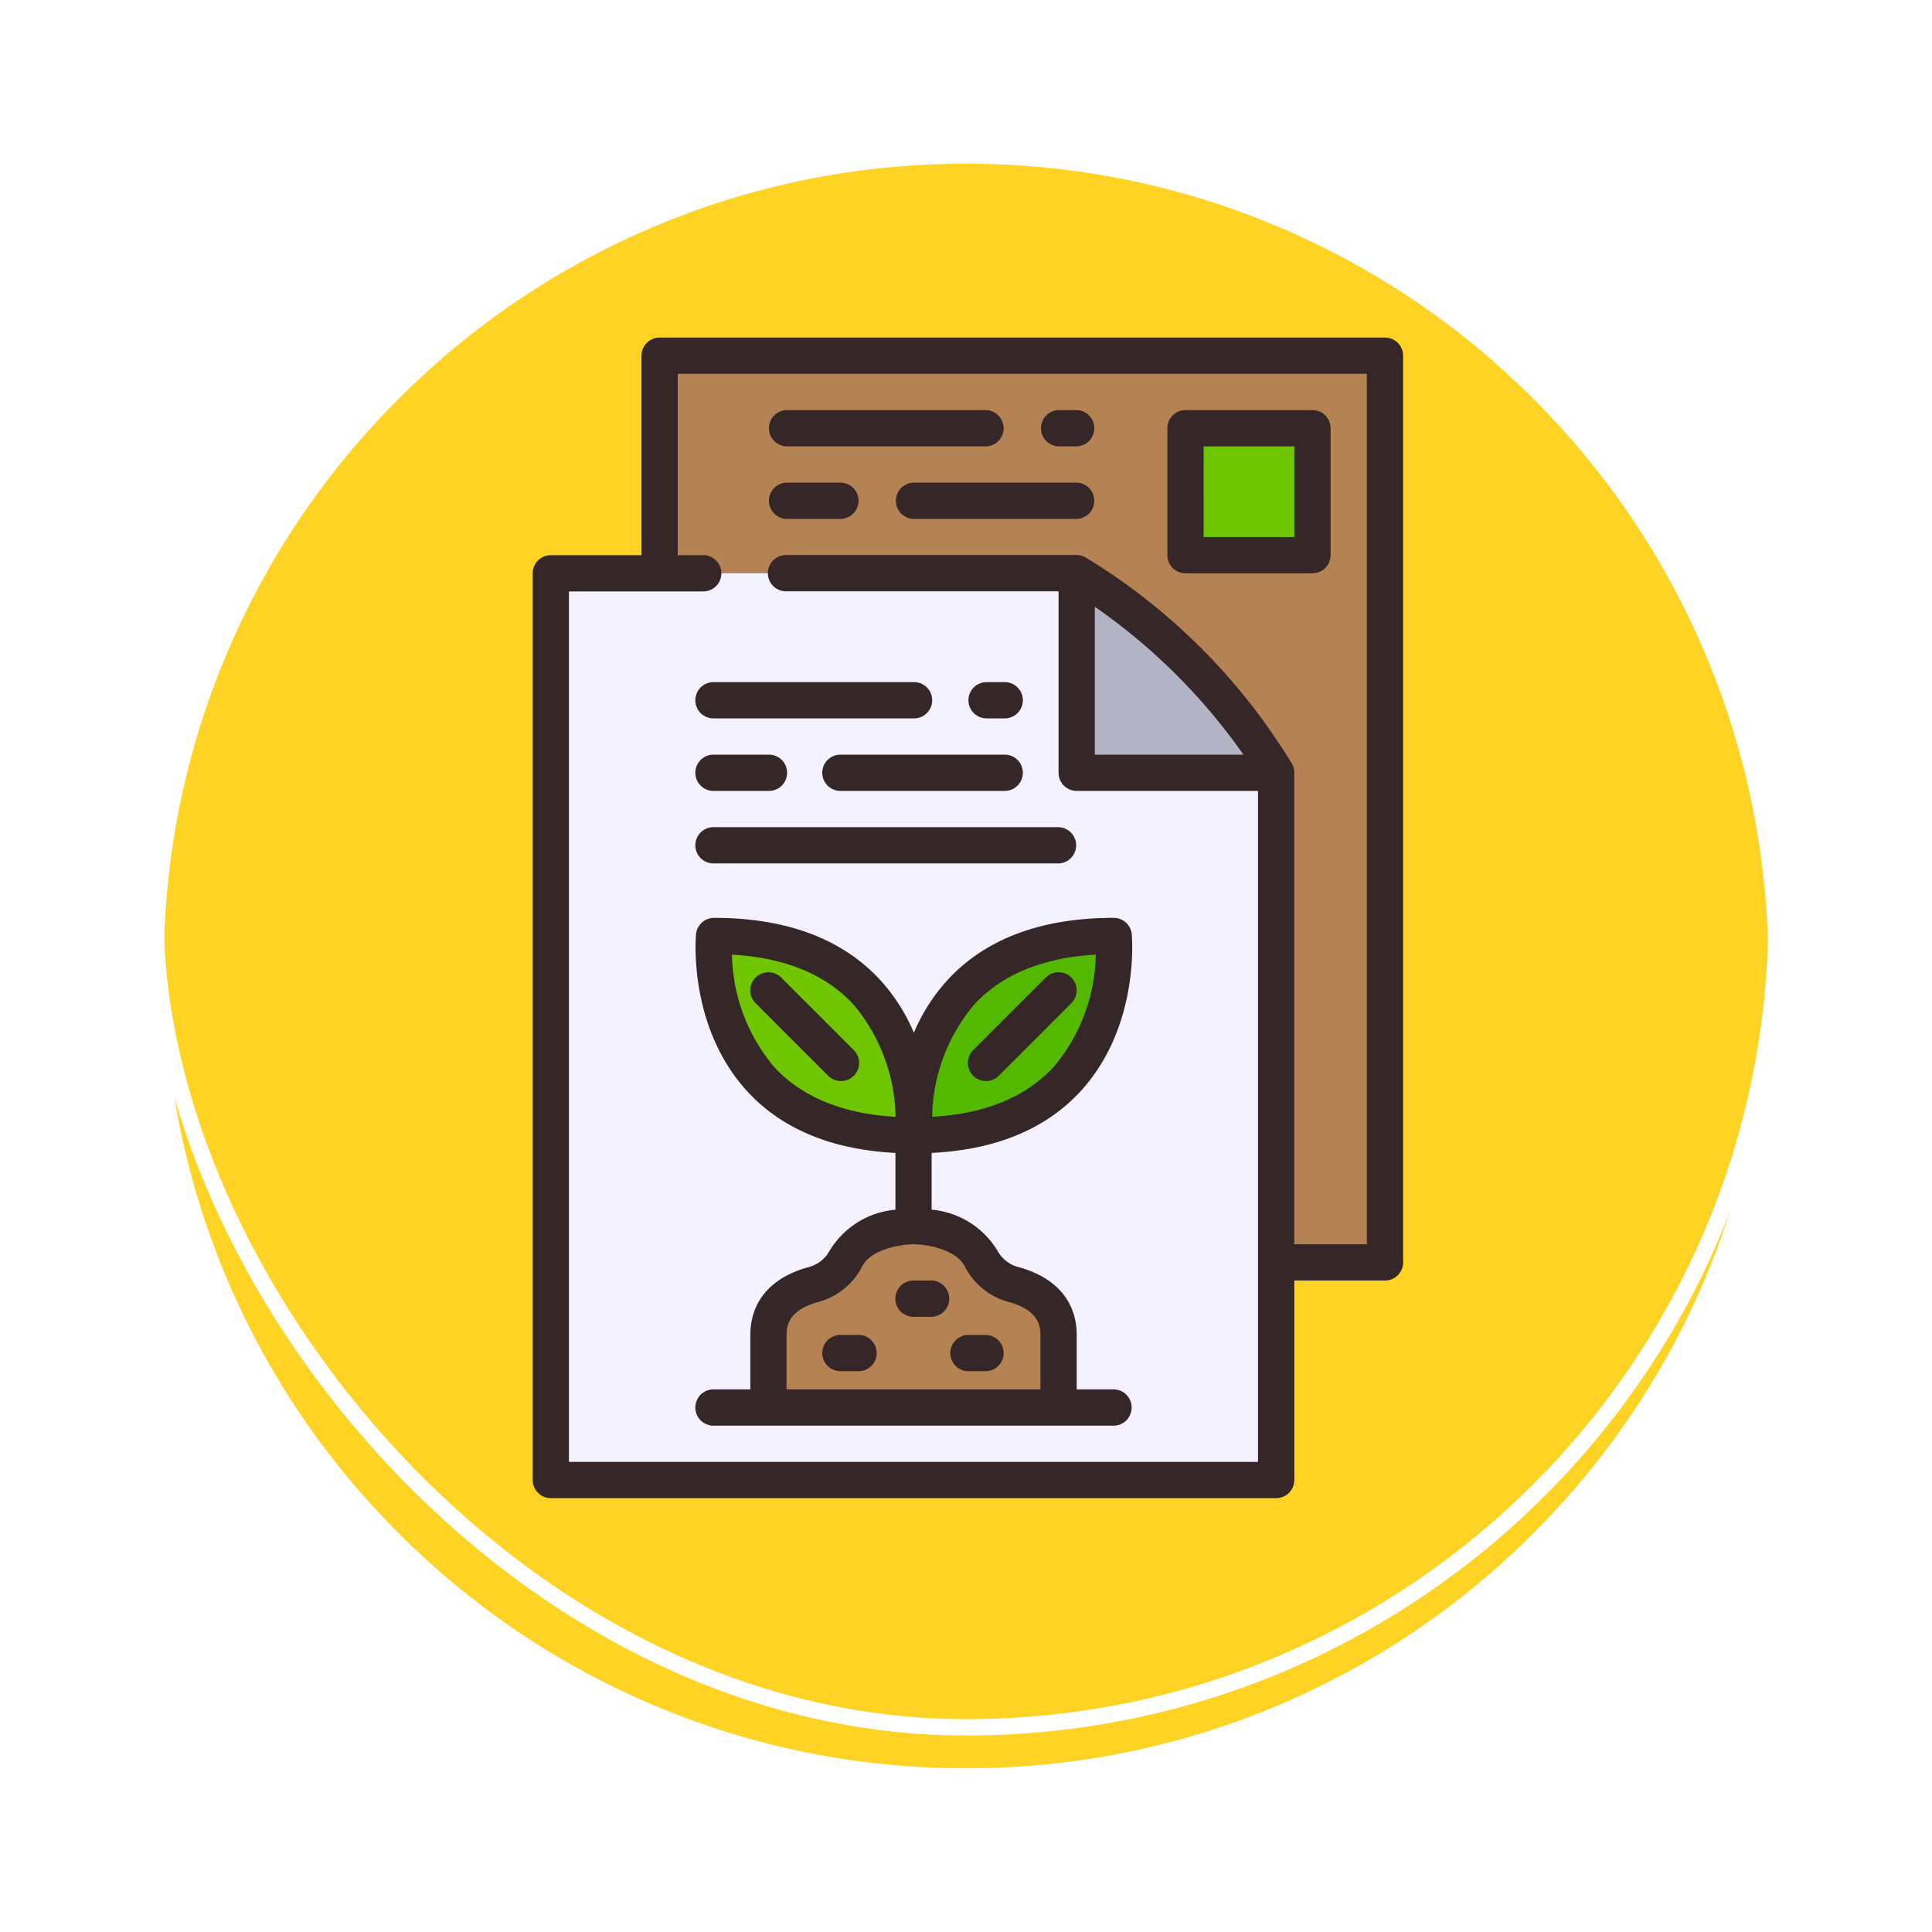 <svg xmlns="http://www.w3.org/2000/svg" xmlns:xlink="http://www.w3.org/1999/xlink" width="118" height="118" viewBox="0 0 118 118">
  <defs>
    <filter id="Trazado_896985" x="0" y="0" width="118" height="118" filterUnits="userSpaceOnUse">
      <feOffset dy="3" input="SourceAlpha"/>
      <feGaussianBlur stdDeviation="3" result="blur"/>
      <feFlood flood-opacity="0.161"/>
      <feComposite operator="in" in2="blur"/>
      <feComposite in="SourceGraphic"/>
    </filter>
  </defs>
  <g id="Grupo_1198255" data-name="Grupo 1198255" transform="translate(-1160.891 -2270.544)">
    <g id="Grupo_1197925" data-name="Grupo 1197925" transform="translate(835 -1575.456)">
      <g id="Grupo_1111318" data-name="Grupo 1111318" transform="translate(334.891 3852)">
        <g id="Grupo_1109826" data-name="Grupo 1109826" transform="translate(0)">
          <g id="Grupo_1098742" data-name="Grupo 1098742" transform="translate(0 0)">
            <g transform="matrix(1, 0, 0, 1, -9, -6)" filter="url(#Trazado_896985)">
              <g id="Trazado_896985-2" data-name="Trazado 896985" transform="translate(9 6)" fill="#fc0" opacity="0.859">
                <path d="M 50 99.5 C 43.317 99.5 36.835 98.191 30.732 95.61 C 24.838 93.117 19.544 89.548 14.998 85.002 C 10.452 80.456 6.883 75.162 4.39 69.268 C 1.809 63.165 0.5 56.683 0.5 50 C 0.5 43.317 1.809 36.835 4.39 30.732 C 6.883 24.838 10.452 19.544 14.998 14.998 C 19.544 10.452 24.838 6.883 30.732 4.39 C 36.835 1.809 43.317 0.5 50 0.5 C 56.683 0.5 63.165 1.809 69.267 4.39 C 75.162 6.883 80.456 10.452 85.002 14.998 C 89.548 19.544 93.117 24.838 95.61 30.732 C 98.191 36.835 99.5 43.317 99.5 50 C 99.5 56.683 98.191 63.165 95.61 69.268 C 93.117 75.162 89.548 80.456 85.002 85.002 C 80.456 89.548 75.162 93.117 69.267 95.61 C 63.165 98.191 56.683 99.5 50 99.5 Z" stroke="none"/>
                <path d="M 50 1 C 43.385 1 36.968 2.295 30.927 4.85 C 25.092 7.318 19.852 10.851 15.352 15.352 C 10.851 19.852 7.318 25.092 4.85 30.927 C 2.295 36.968 1 43.385 1 50 C 1 56.615 2.295 63.032 4.85 69.073 C 7.318 74.908 10.851 80.148 15.352 84.648 C 19.852 89.149 25.092 92.682 30.927 95.15 C 36.968 97.705 43.385 99 50 99 C 56.615 99 63.032 97.705 69.073 95.15 C 74.907 92.682 80.148 89.149 84.648 84.648 C 89.149 80.148 92.682 74.908 95.15 69.073 C 97.704 63.032 99 56.615 99 50 C 99 43.385 97.704 36.968 95.15 30.927 C 92.682 25.092 89.149 19.852 84.648 15.352 C 80.148 10.851 74.907 7.318 69.073 4.85 C 63.032 2.295 56.615 1 50 1 M 50 -7.62939453125e-06 C 77.614 -7.62939453125e-06 100 22.386 100 50 L 100 50 C 100 77.614 77.614 100 50 100 C 22.386 100 0 77.614 0 50 L 0 50 C 0 22.386 22.386 -7.62939453125e-06 50 -7.62939453125e-06 Z" stroke="none" fill="#fff"/>
              </g>
            </g>
            <g id="Rectángulo_400907" data-name="Rectángulo 400907" transform="translate(0)" fill="none" stroke="#fff" stroke-width="1">
              <rect width="100" height="100" rx="50" stroke="none"/>
              <rect x="0.5" y="0.5" width="99" height="99" rx="49.5" fill="none"/>
            </g>
          </g>
        </g>
      </g>
    </g>
    <g id="paper_5382983_1_" data-name="paper_5382983 (1)" transform="translate(1182.425 2291.161)">
      <path id="Trazado_916362" data-name="Trazado 916362" d="M62.3,1V56.378H55.657v-29.9A36.777,36.777,0,0,0,43.474,14.291H18V1Z" transform="translate(0.753 0.108)" fill="#b58254"/>
      <path id="Trazado_916363" data-name="Trazado 916363" d="M56.3,68.378H12V13H44.119V25.183H56.3Z" transform="translate(0.108 1.398)" fill="#f5f2ff"/>
      <path id="Trazado_916364" data-name="Trazado 916364" d="M41.721,55.645v4.43H24v-4.43a3.185,3.185,0,0,1,2.691-3.057,3.2,3.2,0,0,0,2.027-1.573C29.693,49,32.86,49,32.86,49S36.028,49,37,51.016a3.2,3.2,0,0,0,2.027,1.573,3.185,3.185,0,0,1,2.691,3.057Z" transform="translate(1.398 5.27)" fill="#b58254"/>
      <path id="Trazado_916365" data-name="Trazado 916365" d="M47,5h7.753v7.753H47Z" transform="translate(3.872 0.538)" fill="#6fc500"/>
      <path id="Trazado_916366" data-name="Trazado 916366" d="M53.183,25.183H41V13A36.777,36.777,0,0,1,53.183,25.183Z" transform="translate(3.227 1.398)" fill="#b3b3c6"/>
      <path id="Trazado_916367" data-name="Trazado 916367" d="M44.225,33s1.108,12.183-12.183,12.183c0,0-.022-.244-.022-.676C32.02,41.949,32.829,33,44.225,33Z" transform="translate(2.261 3.549)" fill="#54b700"/>
      <path id="Trazado_916368" data-name="Trazado 916368" d="M33.207,44.508c0,.432-.022.676-.022.676C19.895,45.183,21,33,21,33,32.4,33,33.207,41.949,33.207,44.508Z" transform="translate(1.073 3.549)" fill="#6fc500"/>
      <g id="Grupo_1198254" data-name="Grupo 1198254" transform="translate(11)">
        <path id="Trazado_916369" data-name="Trazado 916369" d="M43.515,42.572c3.577-3.917,3.13-9.336,3.11-9.564A1.108,1.108,0,0,0,45.522,32c-4.435,0-7.858,1.288-10.176,3.827a11.2,11.2,0,0,0-2.029,3.193,11.2,11.2,0,0,0-2.029-3.193C28.968,33.288,25.545,32,21.11,32a1.108,1.108,0,0,0-1.1,1.008c-.021.229-.468,5.647,3.11,9.564,2.12,2.321,5.173,3.584,9.069,3.786v3.468a5.236,5.236,0,0,0-4.037,2.534,2.049,2.049,0,0,1-1.329.989c-2.254.632-3.494,2.1-3.494,4.126V60.8H21.11a1.108,1.108,0,1,0,0,2.215H45.476a1.108,1.108,0,1,0,0-2.215H43.261V57.474c0-2.028-1.24-3.493-3.494-4.128a2.042,2.042,0,0,1-1.329-.989A5.238,5.238,0,0,0,34.4,49.824V46.358c3.916-.194,6.986-1.456,9.114-3.787ZM36.98,37.321c1.7-1.857,4.2-2.89,7.448-3.075a10.9,10.9,0,0,1-2.548,6.833c-1.7,1.857-4.2,2.89-7.448,3.075A10.9,10.9,0,0,1,36.98,37.321ZM22.206,34.246c3.24.185,5.737,1.213,7.432,3.06A10.957,10.957,0,0,1,32.2,44.152c-3.241-.185-5.737-1.213-7.432-3.06A10.945,10.945,0,0,1,22.206,34.246ZM36.445,53.324a4.239,4.239,0,0,0,2.722,2.154c1.878.529,1.878,1.595,1.878,2V60.8H25.54V57.474c0-.4,0-1.466,1.878-1.995a4.246,4.246,0,0,0,2.722-2.154c.547-1.126,2.463-1.384,3.149-1.388s2.608.261,3.155,1.387Z" transform="translate(-10.034 3.442)" fill="#352727"/>
        <path id="Trazado_916370" data-name="Trazado 916370" d="M29.321,39.755l-4.43-4.43a1.107,1.107,0,1,0-1.566,1.566l4.43,4.43a1.107,1.107,0,0,0,1.566-1.566Z" transform="translate(-9.709 3.765)" fill="#352727"/>
        <path id="Trazado_916371" data-name="Trazado 916371" d="M41.321,35.325a1.106,1.106,0,0,0-1.566,0l-4.43,4.43a1.107,1.107,0,1,0,1.566,1.566l4.43-4.43A1.106,1.106,0,0,0,41.321,35.325Z" transform="translate(-8.419 3.765)" fill="#352727"/>
        <path id="Trazado_916372" data-name="Trazado 916372" d="M29.215,55H28.108a1.108,1.108,0,1,0,0,2.215h1.108a1.108,1.108,0,0,0,0-2.215Z" transform="translate(-9.279 5.916)" fill="#352727"/>
        <path id="Trazado_916373" data-name="Trazado 916373" d="M35.108,57.215h1.108a1.108,1.108,0,0,0,0-2.215H35.108a1.108,1.108,0,0,0,0,2.215Z" transform="translate(-8.526 5.916)" fill="#352727"/>
        <path id="Trazado_916374" data-name="Trazado 916374" d="M31,53.108a1.107,1.107,0,0,0,1.108,1.108h1.108a1.108,1.108,0,0,0,0-2.215H32.108A1.107,1.107,0,0,0,31,53.108Z" transform="translate(-8.849 5.593)" fill="#352727"/>
        <path id="Trazado_916375" data-name="Trazado 916375" d="M21.108,21.215H33.291a1.108,1.108,0,1,0,0-2.215H21.108a1.108,1.108,0,1,0,0,2.215Z" transform="translate(-10.032 2.044)" fill="#352727"/>
        <path id="Trazado_916376" data-name="Trazado 916376" d="M21.108,25.215H24.43a1.108,1.108,0,1,0,0-2.215H21.108a1.108,1.108,0,1,0,0,2.215Z" transform="translate(-10.032 2.474)" fill="#352727"/>
        <path id="Trazado_916377" data-name="Trazado 916377" d="M36.108,21.215h1.108a1.108,1.108,0,1,0,0-2.215H36.108a1.108,1.108,0,0,0,0,2.215Z" transform="translate(-8.419 2.044)" fill="#352727"/>
        <path id="Trazado_916378" data-name="Trazado 916378" d="M38.076,23H28.108a1.108,1.108,0,1,0,0,2.215h9.968a1.108,1.108,0,1,0,0-2.215Z" transform="translate(-9.279 2.474)" fill="#352727"/>
        <path id="Trazado_916379" data-name="Trazado 916379" d="M21.108,29.215H42.151a1.108,1.108,0,0,0,0-2.215H21.108a1.108,1.108,0,1,0,0,2.215Z" transform="translate(-10.032 2.904)" fill="#352727"/>
        <path id="Trazado_916380" data-name="Trazado 916380" d="M25.108,6.215H37.291a1.108,1.108,0,0,0,0-2.215H25.108a1.108,1.108,0,0,0,0,2.215Z" transform="translate(-9.602 0.43)" fill="#352727"/>
        <path id="Trazado_916381" data-name="Trazado 916381" d="M25.108,10.215H28.43A1.108,1.108,0,0,0,28.43,8H25.108a1.108,1.108,0,0,0,0,2.215Z" transform="translate(-9.602 0.86)" fill="#352727"/>
        <path id="Trazado_916382" data-name="Trazado 916382" d="M40.108,6.215h1.108a1.108,1.108,0,0,0,0-2.215H40.108a1.108,1.108,0,0,0,0,2.215Z" transform="translate(-7.988 0.43)" fill="#352727"/>
        <path id="Trazado_916383" data-name="Trazado 916383" d="M42.076,8H32.108a1.108,1.108,0,0,0,0,2.215h9.968a1.108,1.108,0,0,0,0-2.215Z" transform="translate(-8.849 0.86)" fill="#352727"/>
        <path id="Trazado_916384" data-name="Trazado 916384" d="M56.41,70.884a1.107,1.107,0,0,0,1.108-1.108V57.593h5.538a1.107,1.107,0,0,0,1.108-1.108V1.108A1.107,1.107,0,0,0,63.055,0h-44.3a1.107,1.107,0,0,0-1.108,1.108V13.291H12.108A1.107,1.107,0,0,0,11,14.4V69.776a1.107,1.107,0,0,0,1.108,1.108ZM45.334,16.443a36.378,36.378,0,0,1,9.075,9.031H45.334Zm-32.119-.937H21.45a1.108,1.108,0,0,0,0-2.215H19.86V2.215H61.948V55.378h-4.43v-28.8a1.111,1.111,0,0,0-.146-.549,37.541,37.541,0,0,0-12.6-12.6,1.1,1.1,0,0,0-.549-.146H26.506a1.108,1.108,0,1,0,0,2.215H43.119V26.581a1.107,1.107,0,0,0,1.108,1.108H55.3v40.98H13.215Z" transform="translate(-11)" fill="#352727"/>
        <path id="Trazado_916385" data-name="Trazado 916385" d="M47.108,13.968H54.86a1.107,1.107,0,0,0,1.108-1.108V5.108A1.107,1.107,0,0,0,54.86,4H47.108A1.107,1.107,0,0,0,46,5.108V12.86A1.107,1.107,0,0,0,47.108,13.968Zm1.108-7.753h5.538v5.538H48.215Z" transform="translate(-7.235 0.43)" fill="#352727"/>
      </g>
    </g>
  </g>
</svg>
